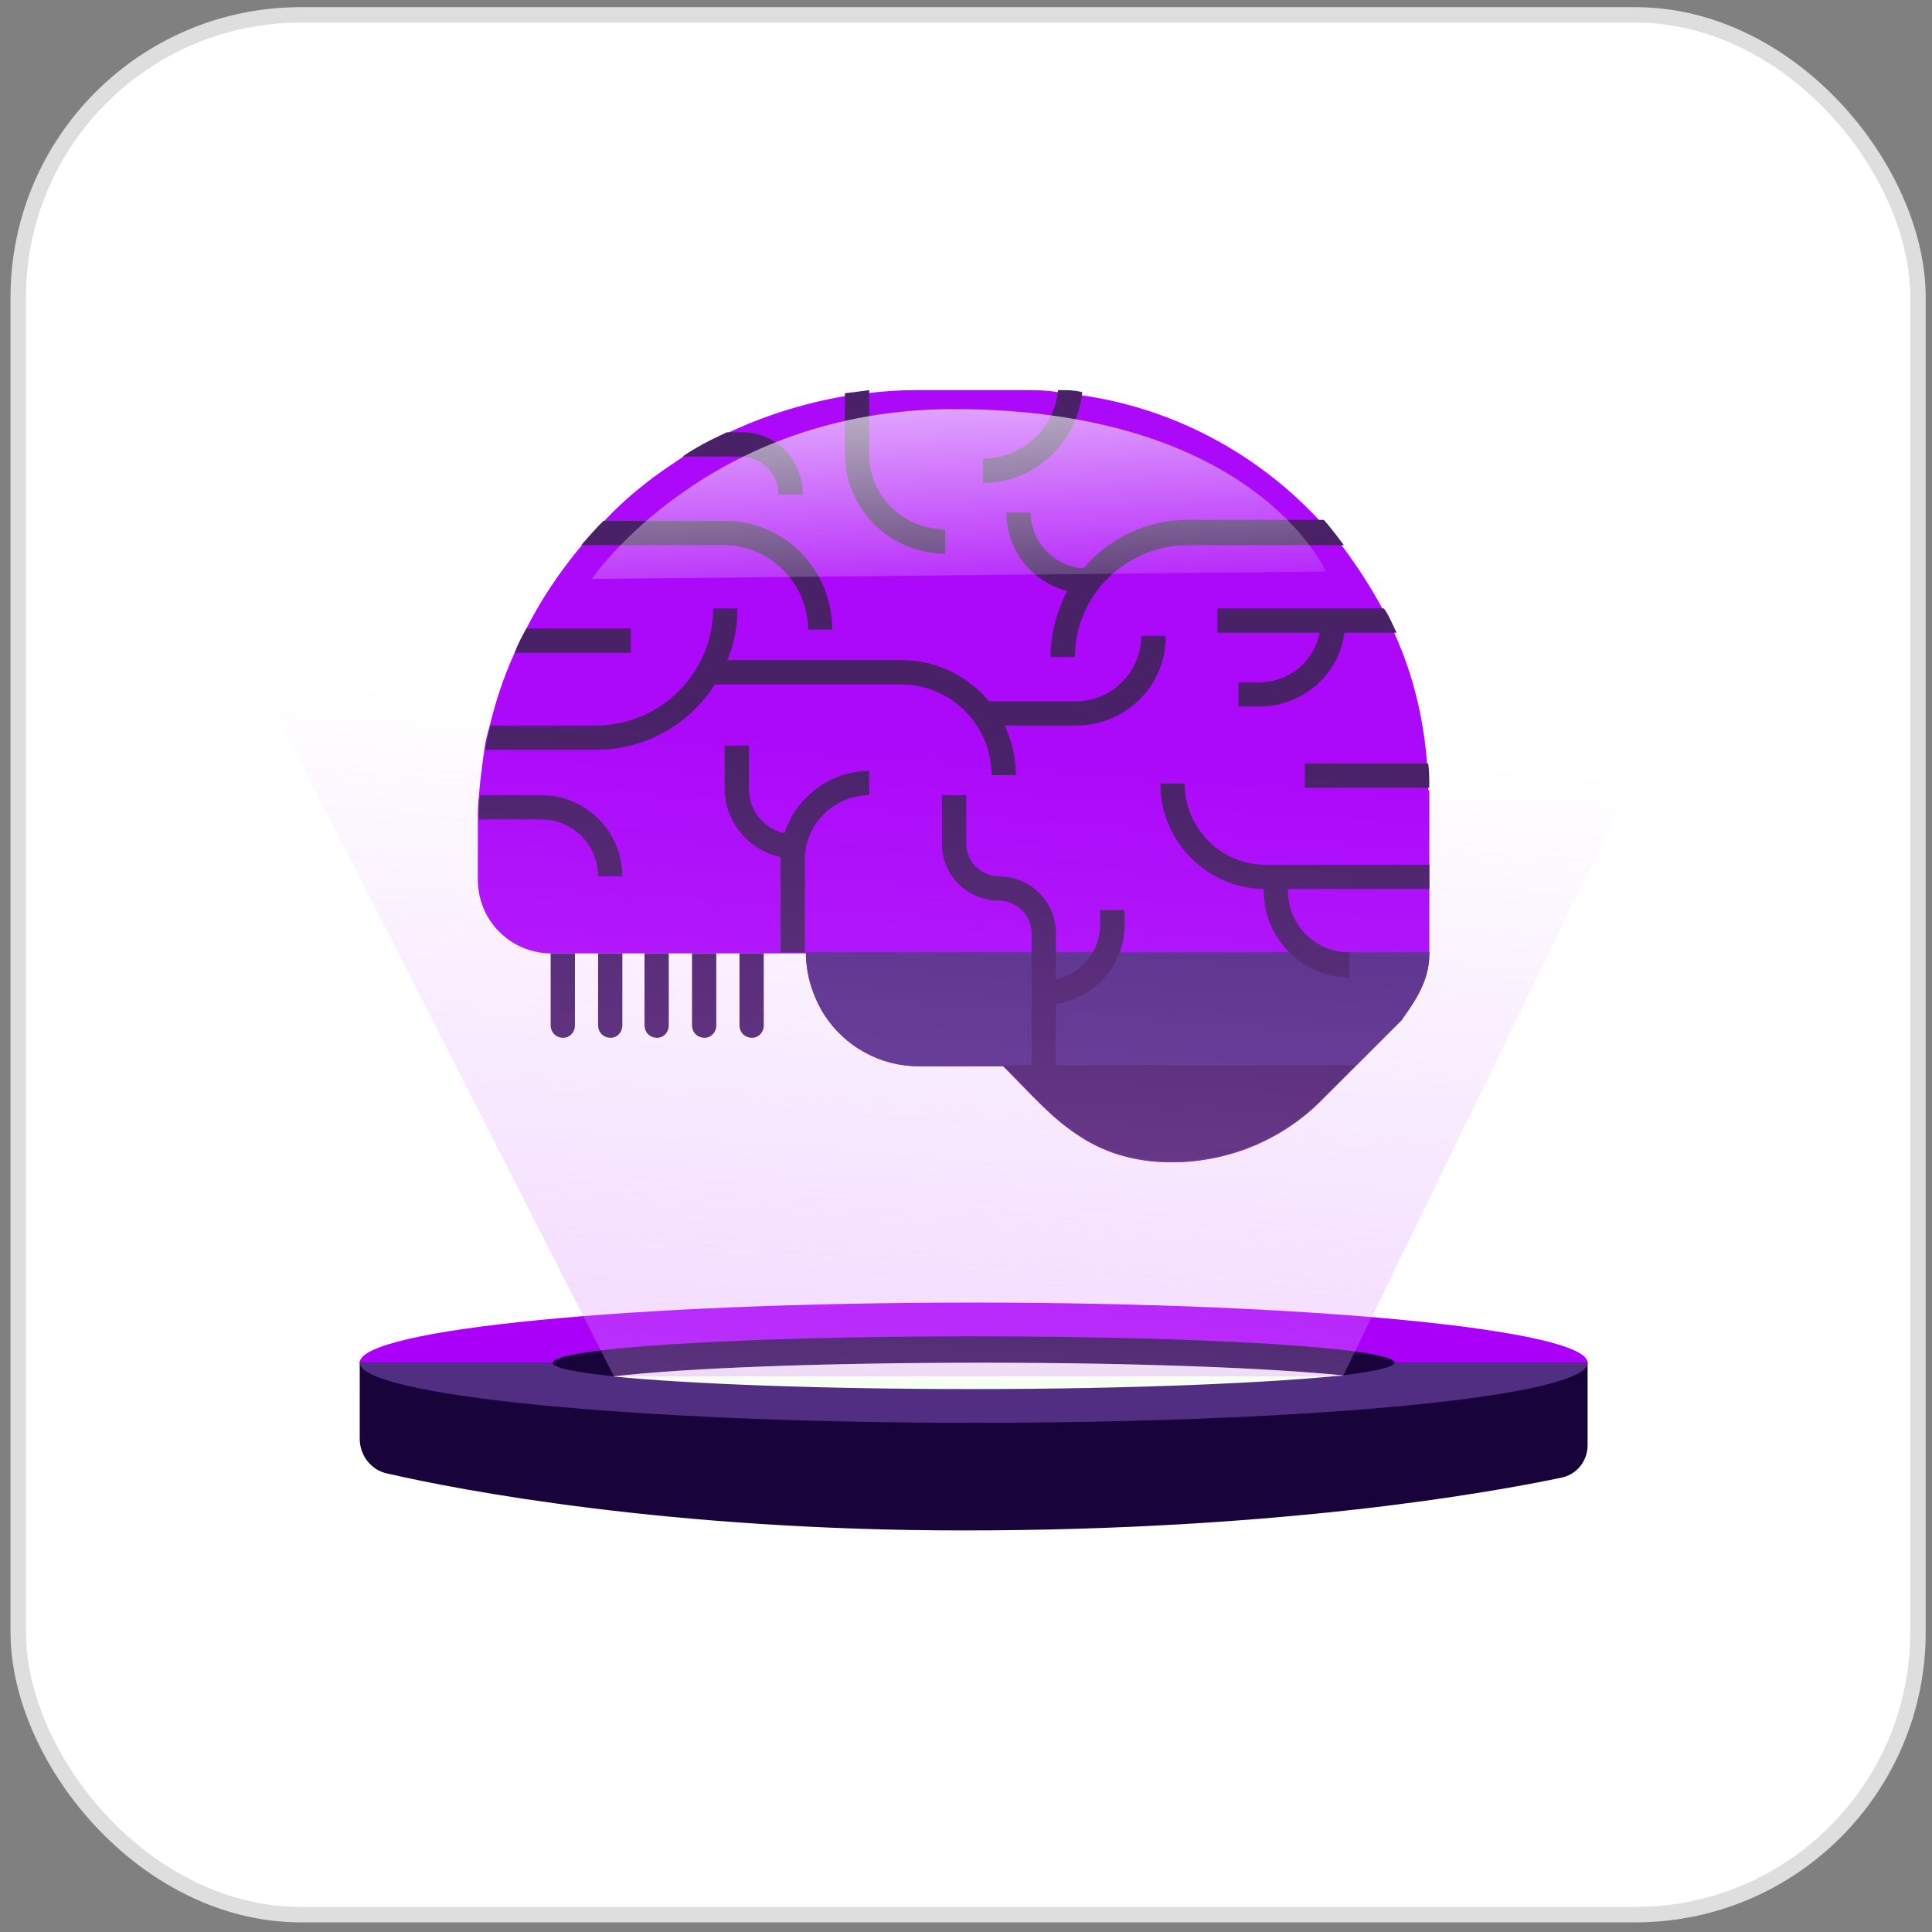 <svg width="128" height="128" viewBox="0 0 128 128" fill="none" xmlns="http://www.w3.org/2000/svg">
<rect x="0" y="0" width="128" height="128" fill="#808080" stroke="none"/>
<rect x="1.208" y="0.986" width="125.863" height="125.863" rx="18.714" fill="white"/>
<path d="M94.697 52.612V63.165H36.55C33.825 63.165 31.658 60.998 31.658 58.273V54.918C31.658 54.709 31.658 54.499 31.658 54.359C31.658 53.8 31.658 53.241 31.728 52.752C31.798 51.773 31.938 50.725 32.078 49.746C32.147 49.187 32.287 48.628 32.427 48.139C32.846 46.462 33.336 44.924 34.034 43.387C34.244 42.828 34.524 42.268 34.803 41.779C35.782 39.822 37.04 37.935 38.437 36.258C38.927 35.699 39.416 35.14 39.905 34.651C40.744 33.742 41.652 32.903 42.631 32.135C43.399 31.506 44.238 30.947 45.077 30.387C45.985 29.759 46.964 29.269 48.012 28.78C50.458 27.592 53.114 26.753 55.84 26.264C56.399 26.194 56.958 26.124 57.447 26.054C58.495 25.915 59.613 25.845 60.732 25.845H67.79C68.559 25.845 69.328 25.845 70.097 25.985C70.656 26.054 71.215 26.054 71.704 26.194C77.994 27.103 83.585 30.248 87.638 34.721C88.128 35.21 88.617 35.769 89.036 36.328C90.015 37.656 90.923 39.054 91.692 40.521C91.972 41.08 92.251 41.569 92.461 42.129C93.649 44.784 94.348 47.72 94.557 50.725C94.627 51.284 94.627 51.843 94.627 52.332C94.697 52.332 94.697 52.472 94.697 52.612Z" fill="#AC08FA"/>
<path d="M94.697 63.165C94.697 64.702 94.068 65.89 93.02 67.358C92.95 67.428 92.95 67.498 92.88 67.568L87.499 72.949C84.913 75.535 81.349 77.002 77.645 77.002C74.919 77.002 72.892 76.234 71.285 75.115C69.608 73.997 68.28 72.46 66.742 70.922L66.463 70.643H60.872C58.286 70.643 55.979 69.315 54.651 67.288C53.883 66.1 53.394 64.632 53.394 63.095H94.697V63.165Z" fill="#AA00FA"/>
<path d="M94.697 63.165C94.697 64.702 94.068 65.89 93.02 67.358C92.95 67.428 92.95 67.498 92.88 67.568L87.499 72.949C84.913 75.535 81.349 77.002 77.645 77.002C74.919 77.002 72.892 76.234 71.285 75.115C69.608 73.997 68.28 72.46 66.742 70.922L66.463 70.643H60.872C58.286 70.643 55.979 69.315 54.651 67.288C53.883 66.1 53.394 64.632 53.394 63.095H94.697V63.165Z" fill="#522E83"/>
<path d="M89.734 70.643L87.497 72.88C84.911 75.465 81.347 76.933 77.643 76.933C74.917 76.933 72.891 76.164 71.283 75.046C69.606 73.928 68.278 72.39 66.74 70.853L66.461 70.573H89.734V70.643Z" fill="#482167"/>
<path d="M41.23 58.062H39.623C39.623 55.966 37.946 54.289 35.85 54.289H31.727C31.727 53.73 31.727 53.171 31.796 52.682H35.85C38.785 52.682 41.23 55.058 41.23 58.062Z" fill="#482167"/>
<path d="M48.857 40.312C48.857 41.5 48.647 42.688 48.158 43.806C47.948 44.365 47.669 44.924 47.319 45.413C45.642 47.999 42.776 49.676 39.492 49.676H32.153C32.223 49.117 32.363 48.558 32.503 48.069H39.492C43.755 48.069 47.249 44.575 47.249 40.312H48.857Z" fill="#482167"/>
<path d="M94.7 57.294V58.902H83.728C79.954 58.832 76.879 55.757 76.879 51.913H78.486C78.486 54.848 80.862 57.294 83.868 57.294H94.7Z" fill="#482167"/>
<path d="M41.795 41.64V43.247H34.108C34.318 42.688 34.598 42.129 34.877 41.64H41.795Z" fill="#482167"/>
<path d="M89.036 36.119H78.693C74.57 36.119 71.215 39.473 71.215 43.527H69.607C69.607 41.919 70.027 40.452 70.726 39.124C71.005 38.565 71.355 38.076 71.774 37.656C73.451 35.699 75.897 34.441 78.693 34.441H87.708C88.198 35.001 88.617 35.56 89.036 36.119Z" fill="#482167"/>
<path d="M92.529 41.919H80.648V40.312H91.691C92.04 40.801 92.25 41.36 92.529 41.919Z" fill="#482167"/>
<path d="M57.587 51.075V52.683C55.281 52.683 53.324 54.57 53.324 56.946V63.096H51.717V56.946C51.717 56.876 51.717 56.806 51.717 56.736C51.717 56.177 51.857 55.618 51.996 55.129C52.765 52.822 55.002 51.075 57.587 51.075Z" fill="#482167"/>
<path d="M62.618 35.07V36.677C58.984 36.677 55.978 33.742 55.978 30.038V26.054C56.538 25.985 57.097 25.915 57.586 25.845V30.108C57.586 32.834 59.822 35.07 62.618 35.07Z" fill="#482167"/>
<path d="M71.702 25.985C71.352 29.339 68.557 31.994 65.133 31.994V30.387C67.718 30.387 69.885 28.36 70.094 25.845C70.653 25.845 71.213 25.845 71.702 25.985Z" fill="#482167"/>
<path d="M55.14 41.709H53.533C53.533 38.634 51.017 36.118 47.942 36.118H38.507C38.996 35.559 39.485 35 39.974 34.511H47.942C51.925 34.441 55.14 37.726 55.14 41.709Z" fill="#482167"/>
<path d="M72.197 39.333H72.058C69.123 39.333 66.677 36.957 66.677 33.952H68.284C68.284 35.979 69.961 37.656 71.988 37.656H72.127V39.333H72.197Z" fill="#482167"/>
<path d="M52.625 56.875C50.109 56.875 48.013 54.778 48.013 52.263V49.398H49.62V52.263C49.62 53.94 50.948 55.267 52.625 55.267V56.875Z" fill="#482167"/>
<path d="M69.956 70.643H68.349V61.837C68.349 60.649 67.37 59.67 66.182 59.67C64.085 59.67 62.408 57.993 62.408 55.897V52.682H64.016V55.897C64.016 57.085 64.994 58.063 66.182 58.063C68.279 58.063 69.956 59.74 69.956 61.837V70.643Z" fill="#482167"/>
<path d="M69.119 66.589V64.982C71.216 64.982 72.893 63.305 72.893 61.208V60.3H74.5V61.208C74.57 64.143 72.124 66.589 69.119 66.589Z" fill="#482167"/>
<path d="M67.303 51.355H65.695C65.695 48.07 63.04 45.345 59.685 45.345H46.895V43.737H59.755C63.878 43.737 67.303 47.162 67.303 51.355Z" fill="#482167"/>
<path d="M71.283 48.069H65.133V46.462H71.283C73.659 46.462 75.616 44.505 75.616 42.129H77.223C77.293 45.414 74.568 48.069 71.283 48.069Z" fill="#482167"/>
<path d="M89.455 64.772C86.31 64.772 83.725 62.187 83.725 59.042V58.063H85.332V59.042C85.332 61.278 87.149 63.095 89.385 63.095V64.772H89.455Z" fill="#482167"/>
<path d="M83.448 46.811H82.051V45.203H83.448C85.685 45.203 87.501 43.387 87.501 41.15H89.109C89.179 44.225 86.593 46.811 83.448 46.811Z" fill="#482167"/>
<path d="M94.695 52.192H86.449V50.585H94.625C94.695 51.074 94.695 51.633 94.695 52.192Z" fill="#482167"/>
<path d="M53.185 32.763H51.578C51.578 31.365 50.46 30.247 49.062 30.247H45.219C46.127 29.618 47.105 29.129 48.154 28.64H49.062C51.368 28.57 53.185 30.456 53.185 32.763Z" fill="#482167"/>
<path d="M36.483 63.165V67.917C36.483 68.406 36.833 68.755 37.322 68.755C37.741 68.755 38.091 68.406 38.091 67.917V63.165H36.483Z" fill="#482167"/>
<path d="M39.626 63.165V67.917C39.626 68.406 39.975 68.755 40.465 68.755C40.884 68.755 41.233 68.406 41.233 67.917V63.165H39.626Z" fill="#482167"/>
<path d="M42.701 63.165V67.917C42.701 68.406 43.051 68.755 43.54 68.755C43.959 68.755 44.308 68.406 44.308 67.917V63.165H42.701Z" fill="#482167"/>
<path d="M45.848 63.165V67.917C45.848 68.406 46.197 68.755 46.686 68.755C47.105 68.755 47.455 68.406 47.455 67.917V63.165H45.848Z" fill="#482167"/>
<path d="M48.993 63.165V67.917C48.993 68.406 49.343 68.755 49.832 68.755C50.251 68.755 50.6 68.406 50.6 67.917V63.165H48.993Z" fill="#482167"/>
<path d="M39.204 38.355C39.204 38.355 46.892 27.104 63.176 27.104C83.164 27.104 87.846 37.866 87.846 37.866L39.204 38.355Z" fill="url(#paint0_linear_542_7186)"/>
<path d="M23.833 90.283V95.315C23.833 96.433 24.602 97.411 25.65 97.621C30.472 98.739 44.45 101.395 63.809 101.395C84.845 101.395 98.753 98.879 103.436 97.901C104.484 97.691 105.183 96.782 105.183 95.734V90.213H23.833V90.283Z" fill="#18033B"/>
<path d="M64.506 86.299C42.072 86.299 23.831 88.046 23.831 90.282H105.181C105.181 88.116 86.94 86.299 64.506 86.299Z" fill="#AA00FA"/>
<path d="M64.506 94.266C86.94 94.266 105.181 92.519 105.181 90.282H23.831C23.831 92.449 42.002 94.266 64.506 94.266Z" fill="#522E83"/>
<path d="M88.968 91.122C91.135 90.842 92.393 90.563 92.393 90.283C92.393 89.305 79.883 88.536 64.507 88.536C49.132 88.536 36.622 89.305 36.622 90.283C36.622 90.633 38.09 90.912 40.745 91.192C45.498 90.633 54.653 90.283 65.276 90.283C75.27 90.283 84.076 90.633 88.968 91.122Z" fill="#18033B"/>
<path d="M88.968 91.122C84.076 90.633 75.27 90.283 65.136 90.283C54.583 90.283 45.358 90.633 40.605 91.192C45.498 91.681 54.303 92.03 64.437 92.03C75.06 92.03 84.285 91.611 88.968 91.122Z" fill="#F7FFF2"/>
<path d="M40.677 91.191L16.076 42.898H112.452L88.969 91.191H40.677Z" fill="url(#paint1_linear_542_7186)" fill-opacity="0.5"/>
<rect x="1.208" y="0.986" width="125.863" height="125.863" rx="18.714" stroke="#DEDEDE" stroke-width="1.023"/>
<defs>
<linearGradient id="paint0_linear_542_7186" x1="62.532" y1="17.877" x2="63.606" y2="39.236" gradientUnits="userSpaceOnUse">
<stop stop-color="white"/>
<stop offset="1" stop-color="white" stop-opacity="0.13"/>
</linearGradient>
<linearGradient id="paint1_linear_542_7186" x1="59.18" y1="114.476" x2="63.869" y2="48.473" gradientUnits="userSpaceOnUse">
<stop stop-color="#DF9AFF"/>
<stop offset="1" stop-color="#D783FF" stop-opacity="0"/>
</linearGradient>
</defs>
</svg>
